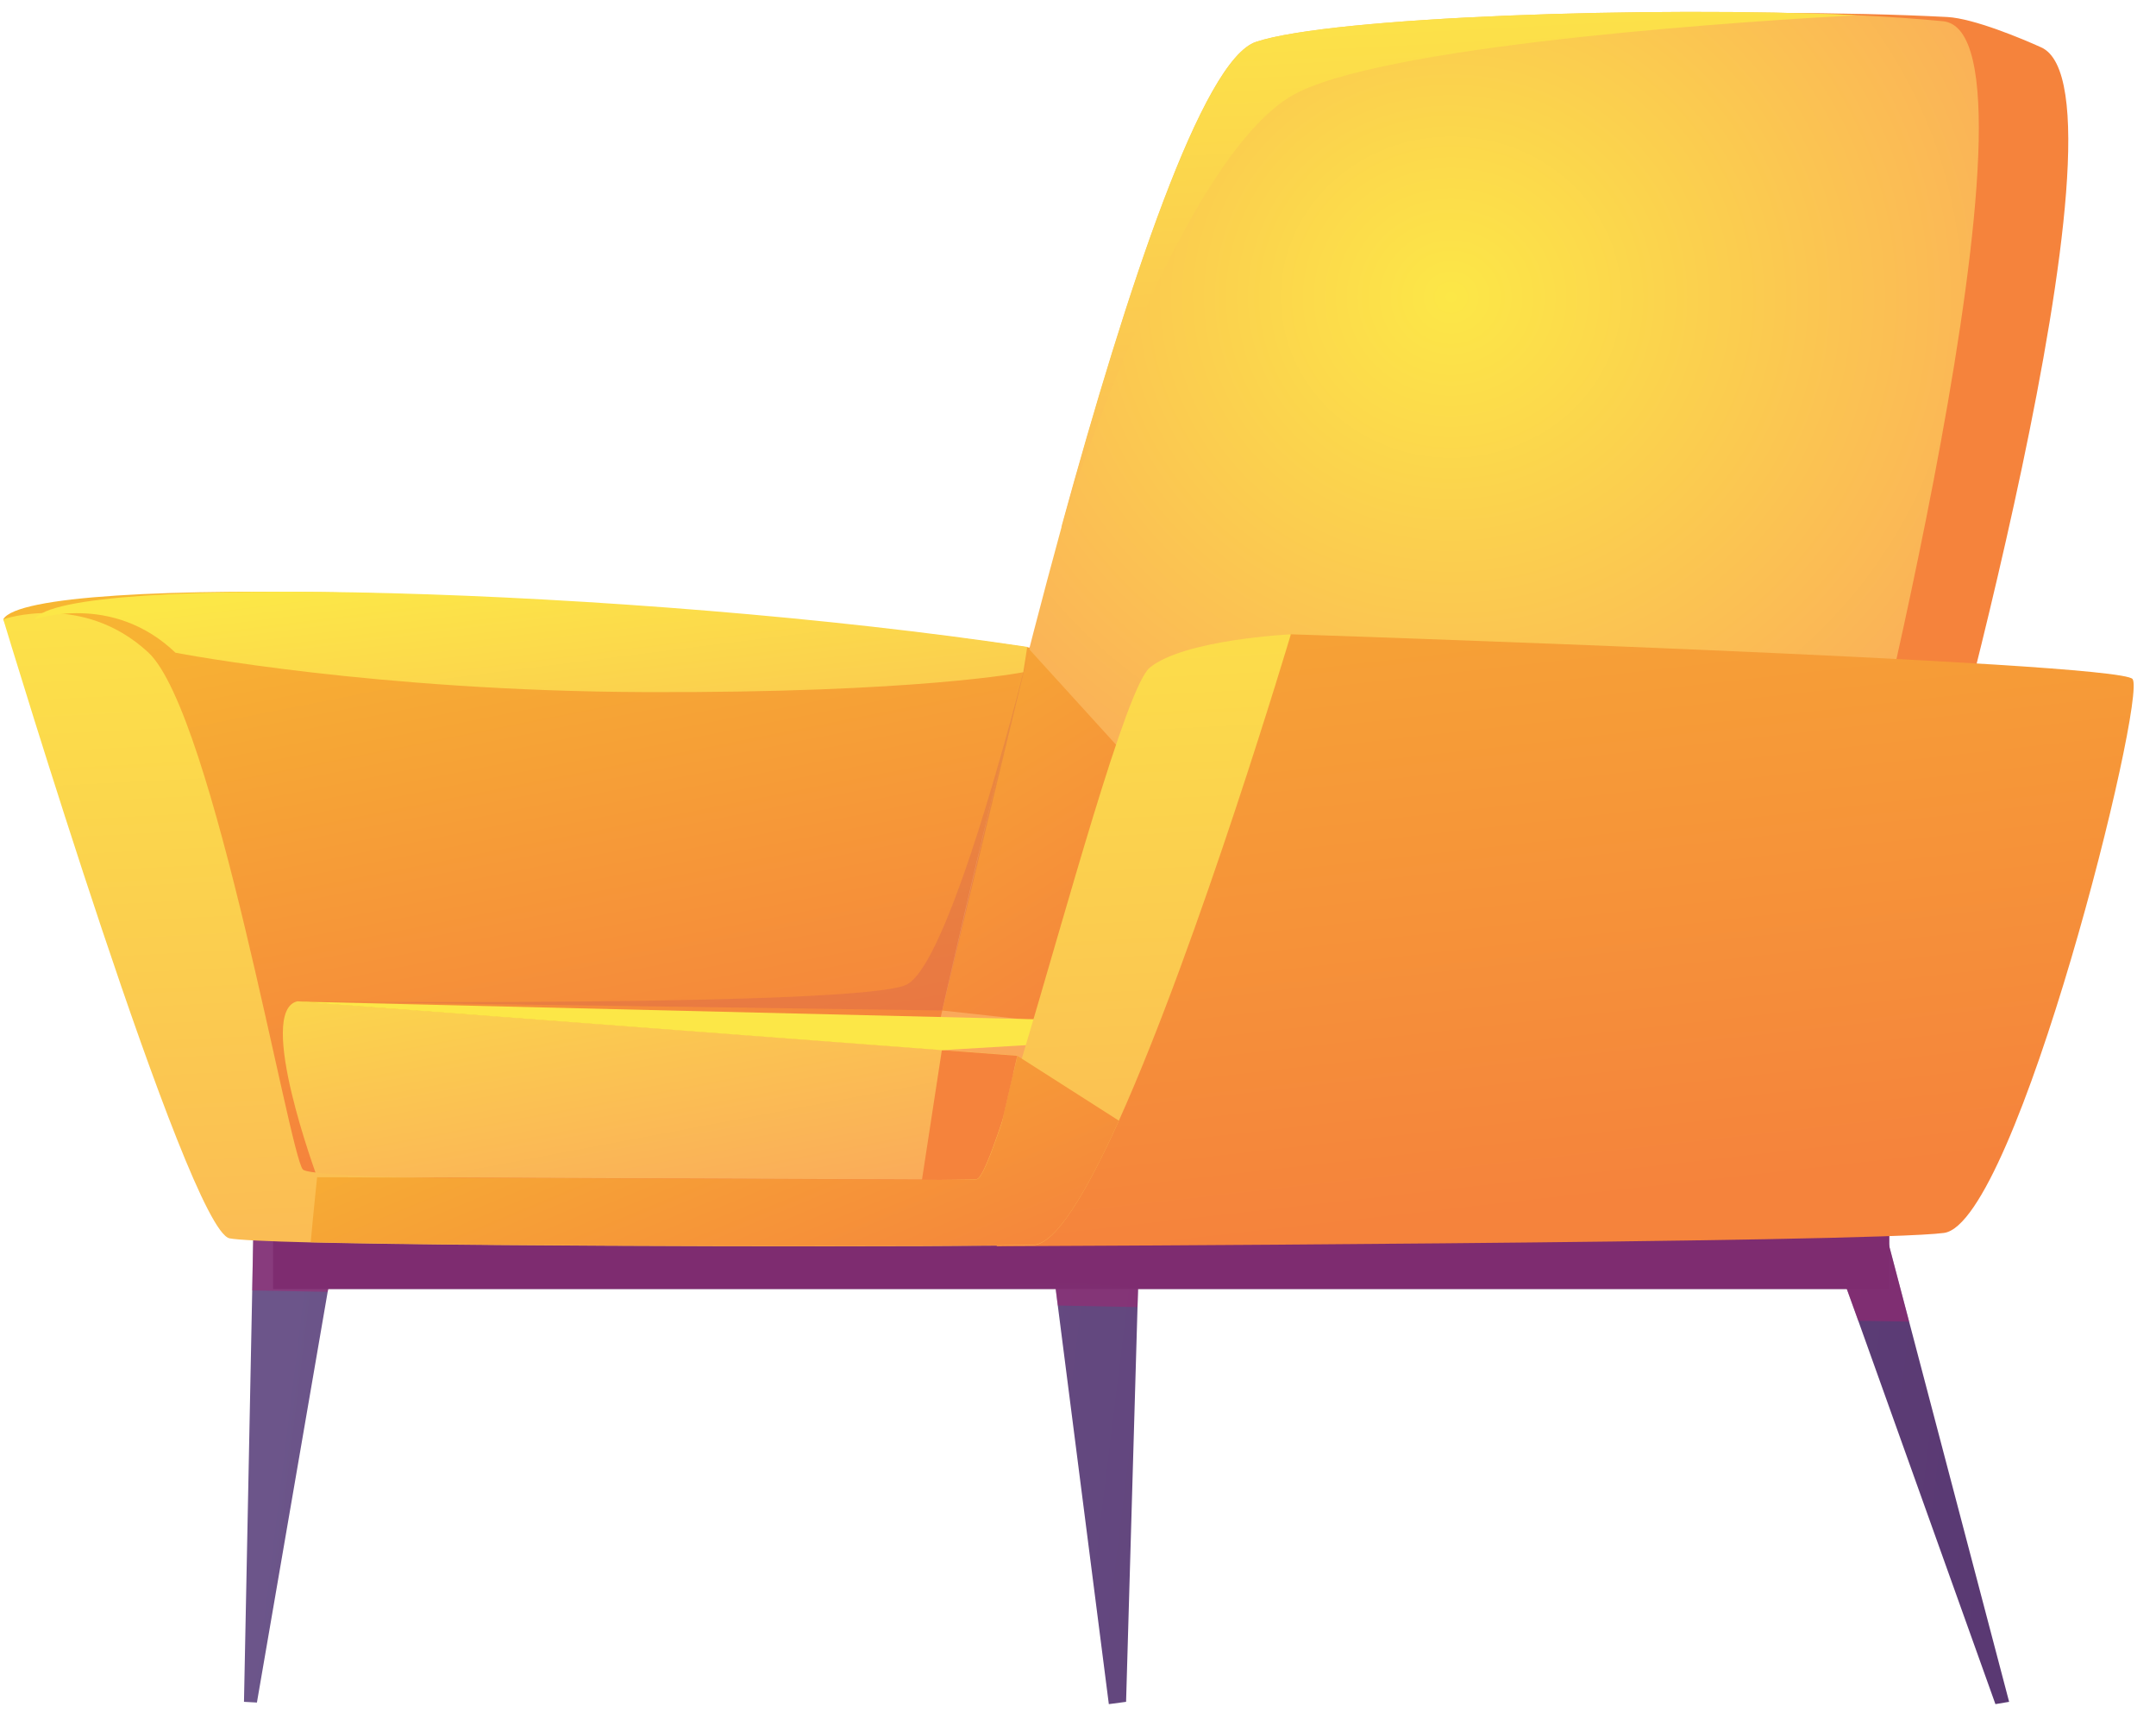 <svg viewBox="0 0 73 58" fill="none" xmlns="http://www.w3.org/2000/svg">
<path fill-rule="evenodd" clip-rule="evenodd" d="M68.027 57.613L67.563 57.691L62.92 44.714L62.532 43.639L61.872 41.796L38.572 42.36L38.534 43.639L38.515 44.252L38.128 57.613L37.544 57.691L35.816 44.198L35.746 43.639L35.555 42.18H11.361L11.113 43.639L11.094 43.736L8.699 57.637L8.261 57.613L8.54 43.688L8.623 39.322L62.812 37.809L63.542 40.583L63.968 42.186L64.641 44.744L68.027 57.613Z" fill="url(#paint0_linear_1735_13785)"/>
<path d="M63.968 40.582H9.245V43.639H63.968V40.582Z" fill="url(#paint1_radial_1735_13785)"/>
<g style="mix-blend-mode:multiply" opacity="0.48">
<path fill-rule="evenodd" clip-rule="evenodd" d="M64.64 44.742L62.919 44.712L62.531 43.638H38.533L38.514 44.25L35.815 44.196L35.745 43.638H11.112L11.093 43.734L8.539 43.685L8.622 39.32L62.811 37.807L63.541 40.581H63.967V42.184L64.64 44.742Z" fill="#A7206E"/>
</g>
<path fill-rule="evenodd" clip-rule="evenodd" d="M33.827 37.153C33.827 37.153 41.195 2.744 45.102 1.453C47.719 0.588 59.025 0.216 65.936 0.576C66.826 0.624 68.464 1.309 69.112 1.603C72.549 3.134 65.231 28.914 65.231 28.914L33.833 37.153H33.827Z" fill="url(#paint2_linear_1735_13785)"/>
<path fill-rule="evenodd" clip-rule="evenodd" d="M37.245 40.894L9.169 40.636L0.371 21.534L0.111 20.963C1.013 19.39 20.857 19.876 34.78 21.912C36.241 22.122 37.639 22.356 38.934 22.603C52.642 25.203 37.245 40.894 37.245 40.894Z" fill="url(#paint3_linear_1735_13785)"/>
<path fill-rule="evenodd" clip-rule="evenodd" d="M62.658 28.877L31.26 37.115C31.26 37.115 33.376 27.219 35.942 17.846V17.822C38.165 9.721 40.718 2.01 42.529 1.416C45.082 0.569 55.925 0.197 62.868 0.515C63.954 0.569 64.945 0.635 65.79 0.719C69.772 1.116 62.658 28.883 62.658 28.883V28.877Z" fill="url(#paint4_radial_1735_13785)"/>
<path fill-rule="evenodd" clip-rule="evenodd" d="M34.443 35.74L33.471 39.944L31.216 39.931L10.737 39.847C10.737 39.847 8.654 34.227 10.07 33.897L31.896 35.542L34.449 35.734L34.443 35.74Z" fill="url(#paint5_linear_1735_13785)"/>
<path fill-rule="evenodd" clip-rule="evenodd" d="M34.444 35.743L33.472 39.952L31.217 39.94L31.89 35.551L34.444 35.743Z" fill="url(#paint6_linear_1735_13785)"/>
<path fill-rule="evenodd" clip-rule="evenodd" d="M34.78 21.904L47.522 35.92L31.903 34.209L34.78 21.904Z" fill="url(#paint7_linear_1735_13785)"/>
<path fill-rule="evenodd" clip-rule="evenodd" d="M45.293 34.753L10.071 33.906L31.89 35.552L45.293 34.753Z" fill="url(#paint8_linear_1735_13785)"/>
<path fill-rule="evenodd" clip-rule="evenodd" d="M39.677 23.827L43.704 21.473C43.704 21.473 71.704 22.391 72.205 22.986C72.707 23.58 68.286 41.409 65.822 41.739C63.357 42.076 33.744 42.19 33.744 42.19L39.67 23.821L39.677 23.827Z" fill="url(#paint9_linear_1735_13785)"/>
<path fill-rule="evenodd" clip-rule="evenodd" d="M43.705 21.481C43.705 21.481 40.605 31.9 37.88 37.947C36.775 40.397 35.733 42.126 34.99 42.15C32.874 42.216 17.058 42.216 10.515 42.06C9.035 42.024 8.038 41.976 7.771 41.922C6.361 41.622 0.206 21.283 0.111 20.965C0.111 20.965 2.798 20.028 5.021 22.087C7.244 24.159 9.791 39.075 10.255 39.592C10.369 39.718 11.773 39.808 13.825 39.862C19.3 40.024 29.432 39.982 32.303 39.94C32.722 39.94 32.983 39.928 33.059 39.922C33.224 39.91 33.522 39.172 33.916 38.001C34.12 37.382 34.348 36.65 34.596 35.839C36.076 30.921 38.134 23.246 38.934 22.598C40.116 21.643 43.705 21.475 43.705 21.475V21.481Z" fill="url(#paint10_linear_1735_13785)"/>
<g style="mix-blend-mode:multiply" opacity="0.15">
<path fill-rule="evenodd" clip-rule="evenodd" d="M10.07 33.902C10.07 33.902 29.107 34.094 30.689 33.337C32.27 32.581 34.862 21.916 34.862 21.916L31.902 34.208L10.07 33.902Z" fill="#A7206E"/>
</g>
<path fill-rule="evenodd" clip-rule="evenodd" d="M34.78 21.905L34.647 22.757C34.647 22.757 31.083 23.466 21.834 23.43C12.719 23.394 6.139 22.133 5.942 22.097C3.788 20.037 1.178 20.968 1.178 20.968C2.054 19.395 21.288 19.869 34.78 21.899V21.905Z" fill="url(#paint11_linear_1735_13785)"/>
<path fill-rule="evenodd" clip-rule="evenodd" d="M62.868 0.515C59.66 0.689 47.49 1.44 43.996 3.103C40.052 4.977 36.133 17.251 35.955 17.822C38.172 9.721 40.725 2.01 42.535 1.416C45.083 0.569 55.926 0.197 62.868 0.515Z" fill="url(#paint12_linear_1735_13785)"/>
<path fill-rule="evenodd" clip-rule="evenodd" d="M37.885 37.938C36.78 40.388 35.738 42.117 34.995 42.141C32.88 42.208 17.063 42.208 10.521 42.051C10.603 41.133 10.737 39.853 10.737 39.853L13.83 39.865L32.308 39.944C32.727 39.944 32.988 39.932 33.064 39.926C33.229 39.913 33.528 39.175 33.922 38.004L34.449 35.746L34.601 35.842L37.892 37.944L37.885 37.938Z" fill="url(#paint13_linear_1735_13785)"/>
<defs>
<linearGradient id="paint0_linear_1735_13785" x1="-1.229" y1="43.681" x2="70.918" y2="52.523" gradientUnits="userSpaceOnUse">
<stop stop-color="#6F5A8E"/>
<stop offset="0.99" stop-color="#593872"/>
</linearGradient>
<radialGradient id="paint1_radial_1735_13785" cx="0" cy="0" r="1" gradientUnits="userSpaceOnUse" gradientTransform="translate(35.911 60.35) scale(18.338 17.336)">
<stop stop-color="#6F5A8E"/>
<stop offset="0.99" stop-color="#593872"/>
</radialGradient>
<linearGradient id="paint2_linear_1735_13785" x1="91.399" y1="20.971" x2="76.189" y2="20.11" gradientUnits="userSpaceOnUse">
<stop stop-color="#F8D02D"/>
<stop offset="1" stop-color="#F5833C"/>
</linearGradient>
<linearGradient id="paint3_linear_1735_13785" x1="18.405" y1="6.314" x2="24.505" y2="36.983" gradientUnits="userSpaceOnUse">
<stop stop-color="#F8D02D"/>
<stop offset="1" stop-color="#F5833C"/>
</linearGradient>
<radialGradient id="paint4_radial_1735_13785" cx="0" cy="0" r="1" gradientUnits="userSpaceOnUse" gradientTransform="translate(49.151 10.066) rotate(0.794) scale(22.988 21.732)">
<stop stop-color="#FCE747"/>
<stop offset="1" stop-color="#FAA95A"/>
</radialGradient>
<linearGradient id="paint5_linear_1735_13785" x1="20.316" y1="27.695" x2="23.02" y2="41.957" gradientUnits="userSpaceOnUse">
<stop stop-color="#FCE747"/>
<stop offset="1" stop-color="#FAA95A"/>
</linearGradient>
<linearGradient id="paint6_linear_1735_13785" x1="49.953" y1="44.798" x2="43.576" y2="41.904" gradientUnits="userSpaceOnUse">
<stop stop-color="#F8D02D"/>
<stop offset="1" stop-color="#F5833C"/>
</linearGradient>
<linearGradient id="paint7_linear_1735_13785" x1="22.213" y1="9.836" x2="37.599" y2="34.649" gradientUnits="userSpaceOnUse">
<stop stop-color="#F8D02D"/>
<stop offset="1" stop-color="#F5833C"/>
</linearGradient>
<linearGradient id="paint8_linear_1735_13785" x1="46.575" y1="49.617" x2="53.63" y2="56.009" gradientUnits="userSpaceOnUse">
<stop stop-color="#FCE747"/>
<stop offset="1" stop-color="#FAA95A"/>
</linearGradient>
<linearGradient id="paint9_linear_1735_13785" x1="47.561" y1="-10.303" x2="53.34" y2="40.779" gradientUnits="userSpaceOnUse">
<stop stop-color="#F8D02D"/>
<stop offset="1" stop-color="#F5833C"/>
</linearGradient>
<linearGradient id="paint10_linear_1735_13785" x1="21.64" y1="16.48" x2="23.499" y2="52.812" gradientUnits="userSpaceOnUse">
<stop stop-color="#FCE747"/>
<stop offset="1" stop-color="#FAA95A"/>
</linearGradient>
<linearGradient id="paint11_linear_1735_13785" x1="17.648" y1="19.064" x2="19.427" y2="33.171" gradientUnits="userSpaceOnUse">
<stop stop-color="#FCE747"/>
<stop offset="1" stop-color="#FAA95A"/>
</linearGradient>
<linearGradient id="paint12_linear_1735_13785" x1="48.787" y1="-1.68" x2="50.119" y2="24.305" gradientUnits="userSpaceOnUse">
<stop stop-color="#FCE747"/>
<stop offset="1" stop-color="#FAA95A"/>
</linearGradient>
<linearGradient id="paint13_linear_1735_13785" x1="17.133" y1="24.78" x2="26.352" y2="46.971" gradientUnits="userSpaceOnUse">
<stop stop-color="#F8D02D"/>
<stop offset="1" stop-color="#F5833C"/>
</linearGradient>
</defs>
</svg>
